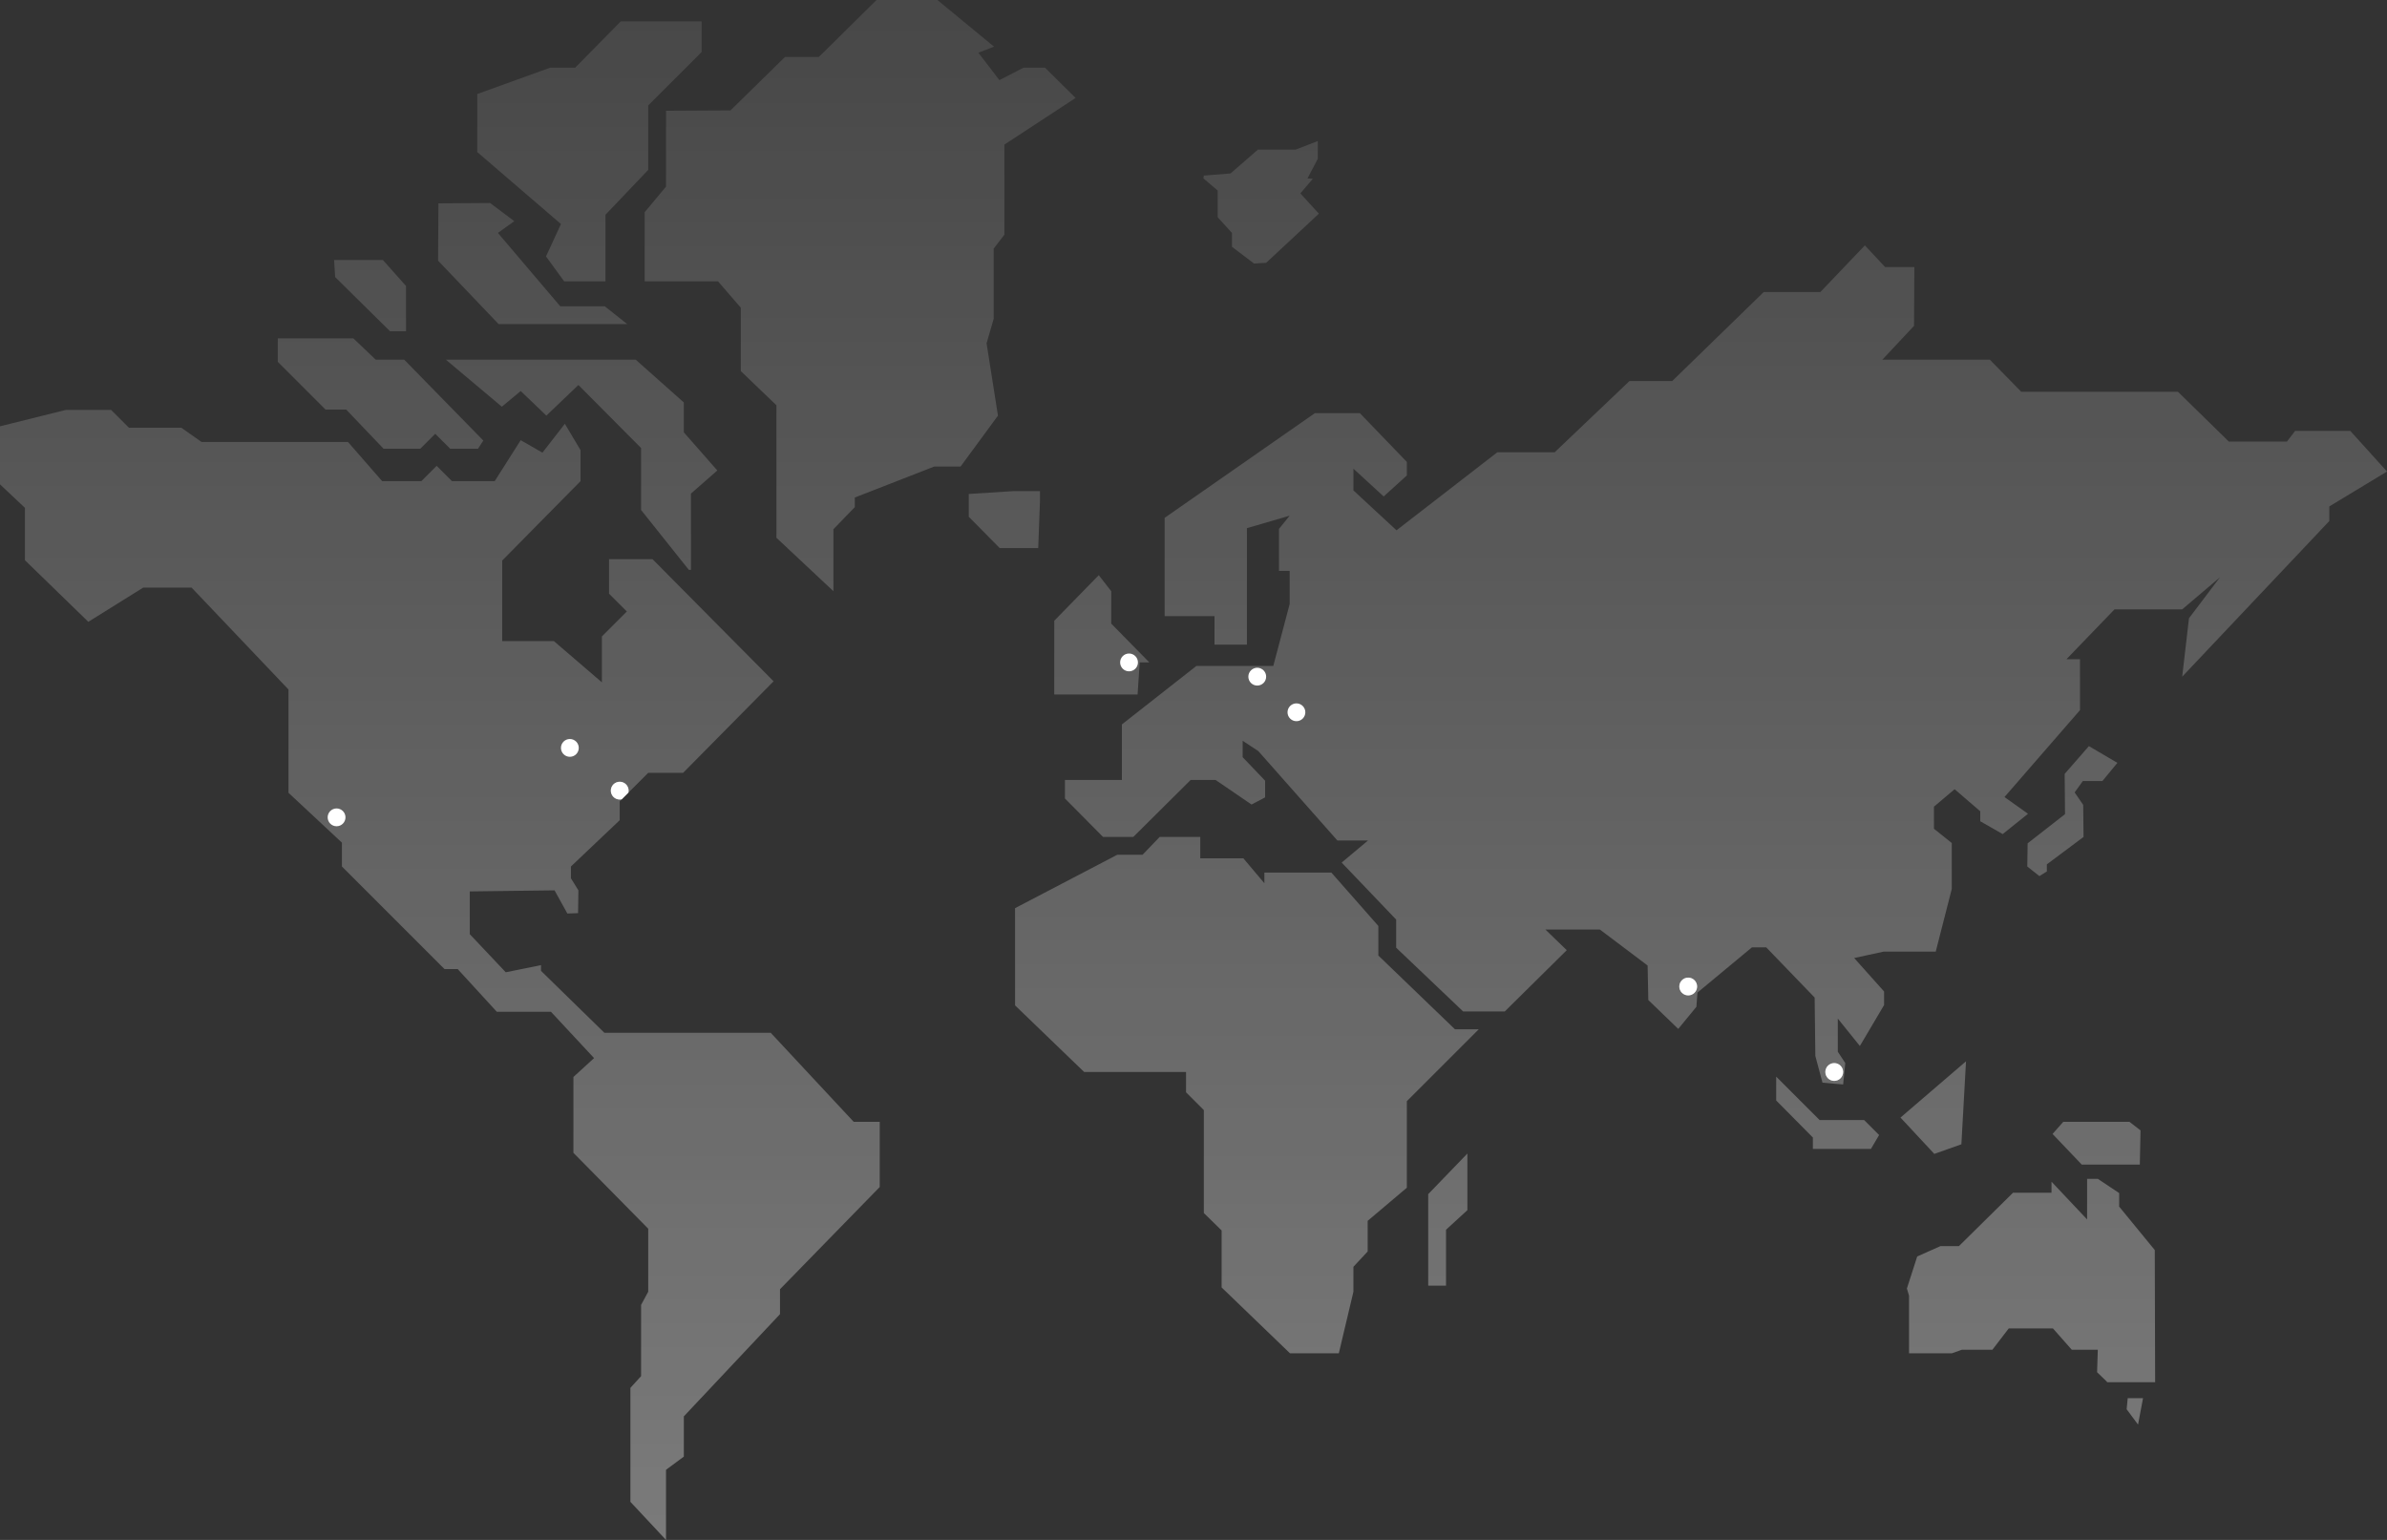 <svg id="Map-svg" viewBox="0 0 670.2 432.4" style="enable-background:new 0 0 670.2 432.4;" xml:space="preserve" version="1.1" xmlns="http://www.w3.org/2000/svg" xmlns:xlink="http://www.w3.org/1999/xlink">
            <rect x="0" y="0" width="670.2" height="432.4" fill="#333333" stroke="none"/>
            <defs>
              <linearGradient id="Map-gradient" x1="0%" y1="0%" x2="0%" y2="100%">
                <stop offset="0%" stop-color="#fff" stop-opacity="0.10"></stop>
                <stop offset="100%" stop-color="#fff" stop-opacity="0.35"></stop>
              </linearGradient>
              <clipPath id="Map-mask">
                <use xlink:href="#Map-globe"></use>
              </clipPath>
            </defs>
            <g clip-path="url(#Map-mask)" fill="url(#Map-gradient)" id="Map-shape">
              <path id="Map-globe" d="M338,49.3l7.5-0.6l7.7-6.7h10.6l6.2-2.4v5l-2.9,5.5l1.5,0.1l-3.5,4.1l5.2,5.7l-14.8,13.8l-3.4,0.2l-6.2-4.7l0,0
                    v-3.9l-4-4.4v-7.5l-4-3.4L338,49.3L338,49.3z M312,166v9.1l10.7,10.9H320l-0.6,9H296v-20.7l12.5-12.8L312,166z M134,26.4l20.5-7.4h7
                    l12.8-13h22.9H197v8.6l-15,15v18.1l-12,12.6V79h-11.6l-5.1-7l4.2-9.1L134,42.7V26.4z M201.4,132.1l-7.4,6.5V160h-0.6L180,143.2
                    v-17.4l-17.6-17.7l-9,8.6l-7.2-6.9l-5.3,4.4L125.2,101h53.3l13.5,12v8.4L201.4,132.1z M123.1,57.1l14.5-0.1l6.8,5.1l-4.6,3.3
                    L157.3,86h12.5l6.3,5H140l-17-17.8L123.1,57.1z M107.5,73l6.5,7.3V93h-4.5L94.1,77.8L93.8,73H107.5z M78,95h21.2l6.3,6h8l22.2,22.7
                    l-1.5,2.3h-7.8l-4.2-4.2L118,126h-10.3l-10.5-11h-5.8L78,101.6V95z M247,315v18.3L219,362v7l-27,28.7V409l-5,3.7v19.7l-10-10.7v-32
                    l3-3.3v-20l2-3.7V345l-21-21.3v-21.3l5.8-5.3l-12.1-13h-15.2l-11-12h-3.7L96,243.3v-6.7l-15-14v-29L53.8,165H40.2l-15.4,9.6L7,157.3
                    v-14.7L0,136v-16.3l18.5-4.6h12.7l5,5h14.7l5.7,4h41.1l9.6,11h11l4.3-4.3l4.3,4.3h12l7.3-11.5l6.1,3.5l6.3-8.1l4.4,7.4v8.7l-22,22.3
                    V180h14.5l13.5,11.6v-12.9l7-7l-5-5V157h12.2l34,34.3L191.8,217H182l-8,8v5.3l-13.7,13v3.3l2.1,3.4l-0.1,6.4l-3,0.1l-3.6-6.5
                    l-23.8,0.3v12L142,273l9.9-2v1.6l17.8,17.4h46.7l23.3,25H247L247,315z M262.3,131l-22.3,8.7v2.7l-6,6.2V166l-16-15v-37.2l-10-9.6
                    V86.4l-6.4-7.4H181V59.6l6-7.2V31.1l18.1-0.1l15.3-15h9.5l16.2-16h17.1l15.9,13.1l-4.4,1.7l5.9,7.7l6.8-3.5h6l8.6,8.5l-20,13.1v25.3
                    l-3,3.9v19.7l-2,6.9l3.2,20.3L269.7,131H262.3z M272,145.1v-6.4l12.5-0.8h7.5v2.7l-0.5,13.3h-10.8L272,145.1z M412,339.8l-6,5.5V361
                    h-5v-25.7l11-11.4V339.8z M395,309.2v24.3l-11,9.3v8.6l-4,4.3v7l-4.1,17.3h-13.7L343,361.5v-16l-5-4.9v-28.9l-5-5V301h-28.6
                    L285,282.3V255l28.7-15h7.1l4.8-5H337v6h12.1l5.9,7v-3h18.8l13.2,15v8.3l21.5,20.7h6.7L395,309.2z M525.3,322.6H509v-3.2L498.7,309
                    v-6.7l12.2,12.2h12.5l4.2,4.2L525.3,322.6z M600.3,400l-3.2-4.3l0.3-3.1h4.3L600.3,400z M591.6,388l-2.8-2.7l0.2-6.3h-7.3l-5.3-6
                    H564l-4.6,6h-8.6l-2.8,1h-12v-16.2l-0.6-2l2.9-9l6.5-2.9h5.2l15.2-15H576v-3.1l10,10.6V331h3l6,4v3.8l10,12.2l0.1,37.1h-13.5V388z
                    M533.6,313.8L552,298l-1.3,23.3l-7.6,2.7L533.6,313.8z M590.3,219.3h-5.5l-2.3,3.2l2.4,3.5l0.1,9l-10.3,7.7v2l-2.1,1.3l-3.4-2.7
                    l0.1-6.5l10.5-8.2l-0.1-11.3l6.8-7.8l8,4.7L590.3,219.3z M600.8,327h-16.3l-8.2-8.6l3-3.4h18.6l3.1,2.4L600.8,327z M654,142.2v4.1
                    L612.7,190l1.9-16.4l8.7-11.5l-10.6,9h-19l-13.5,14h3.8v14.3l-21.2,24.4l6.6,4.7l-7.1,5.7l-6.3-3.6v-2.8l-7.2-6.2l-5.8,4.9v6.2l5,4
                    v12.9l-4.5,17.6h-14.6l-8.3,1.8l8.4,9.4v3.8l-6.8,11.5L516,286v9.3l2.1,3.2l-0.6,6l-5.8-0.5l-2-7.5l-0.2-16.4L495.9,266h-4
                    l-15.3,12.7l-0.3,4l-5.1,6.2l-8.4-8.1l-0.2-9.7L449.2,261h-15.3l6,5.8L422.5,284h-11.7L392,266.1v-7.9l-15.3-16l7.4-6.2h-8.6
                    l-22.2-25.1l-4.4-2.9v4.6l6.3,6.6v4.7l-3.8,2l-10.1-6.9h-7l-16.1,16h-8.5L299,224.2V219h16v-15.6l20.9-16.4h21.6l4.6-17.4v-9.3h-3
                    v-11.8l3-3.7l-12,3.5V181H341v-8h-14v-27.6l42.2-29.4h12.6l13.2,13.7v3.8l-6.5,5.9l-8.5-7.8v6.1l12.1,11.2l28.3-21.9h16.1l21-20h12
                    l25.7-25h15.9l12.5-13.1l5.7,6.1h8.2l-0.1,16.5l-8.9,9.5h30.2l8.8,9h44l14.3,14h16.3l2.3-3h15.5l10.3,11.4L654,142.2z"></path>
              <g data-location="TR">
                <circle class="Pin-back" cx="160" cy="210" r="2.5" fill="#fff" fill-opacity="0.5" data-svg-origin="160 210" style="opacity: 0; transform: matrix(50, 0, 0, 50, -7840, -10290); transform-origin: 0px 0px 0px;"></circle>
                <circle class="Pin-front" cx="160" cy="210" r="2.5" fill="#fff"></circle>
              </g>
              <g data-location="NY">
                <circle class="Pin-back" cx="174" cy="222" r="2.5" fill="#fff" fill-opacity="0.5" data-svg-origin="174 222" style="opacity: 0.589; transform: matrix3d(21.149, 0, 0, 0, 0, 21.149, 0, 0, 0, 0, 1, 0, -3505.89, -4473.03, 0, 1); transform-origin: 0px 0px 0px;"></circle>
                <circle class="Pin-front" cx="174" cy="222" r="2.5" fill="#fff"></circle>
              </g>
              <g data-location="SF">
                <circle class="Pin-back" cx="94.5" cy="229.5" r="2.5" fill="#fff" fill-opacity="0.5" data-svg-origin="94.5 229.5" style="opacity: 0.01; transform: matrix3d(49.503, 0, 0, 0, 0, 49.503, 0, 0, 0, 0, 1, 0, -4583.58, -11131.5, 0, 1); transform-origin: 0px 0px 0px;"></circle>
                <circle class="Pin-front" cx="94.5" cy="229.5" r="2.5" fill="#fff"></circle>
              </g>
              <g data-location="AM">
                <circle class="Pin-back" cx="353" cy="190" r="2.5" fill="#fff" fill-opacity="0.5" data-svg-origin="353 190" style="opacity: 0; transform: matrix(50, 0, 0, 50, -17297, -9310); transform-origin: 0px 0px 0px;"></circle>
                <circle class="Pin-front" cx="353" cy="190" r="2.5" fill="#fff"></circle>
              </g>
              <g data-location="LN">
                <circle class="Pin-back" cx="317" cy="186" r="2.5" fill="#fff" fill-opacity="0.5" data-svg-origin="317 186" style="opacity: 0; transform: matrix(50, 0, 0, 50, -15533, -9114); transform-origin: 0px 0px 0px;"></circle>
                <circle class="Pin-front" cx="317" cy="186" r="2.5" fill="#fff"></circle>
              </g>
              <g data-location="FR">
                <circle class="Pin-back" cx="364" cy="200" r="2.5" fill="#fff" fill-opacity="0.5" data-svg-origin="364 200" style="opacity: 0; transform: matrix(50, 0, 0, 50, -17836, -9800); transform-origin: 0px 0px 0px;"></circle>
                <circle class="Pin-front" cx="364" cy="200" r="2.5" fill="#fff"></circle>
              </g>
              <g data-location="SP">
                <circle class="Pin-back" cx="515" cy="301" r="2.5" fill="#fff" fill-opacity="0.5" data-svg-origin="515 301" style="opacity: 0.589; transform: matrix3d(21.149, 0, 0, 0, 0, 21.149, 0, 0, 0, 0, 1, 0, -10376.6, -6064.78, 0, 1); transform-origin: 0px 0px 0px;"></circle>
                <circle class="Pin-front" cx="515" cy="301" r="2.5" fill="#fff"></circle>
              </g>
              <g data-location="BLR">
                <circle class="Pin-back" cx="474" cy="277" r="2.5" fill="#fff" fill-opacity="0.5" data-svg-origin="474 277" style="opacity: 0.589; transform: matrix3d(21.149, 0, 0, 0, 0, 21.149, 0, 0, 0, 0, 1, 0, -9550.52, -5581.21, 0, 1); transform-origin: 0px 0px 0px;"></circle>
                <circle class="Pin-front" cx="474" cy="277" r="2.5" fill="#fff"></circle>
              </g>
            </g>
          </svg>
